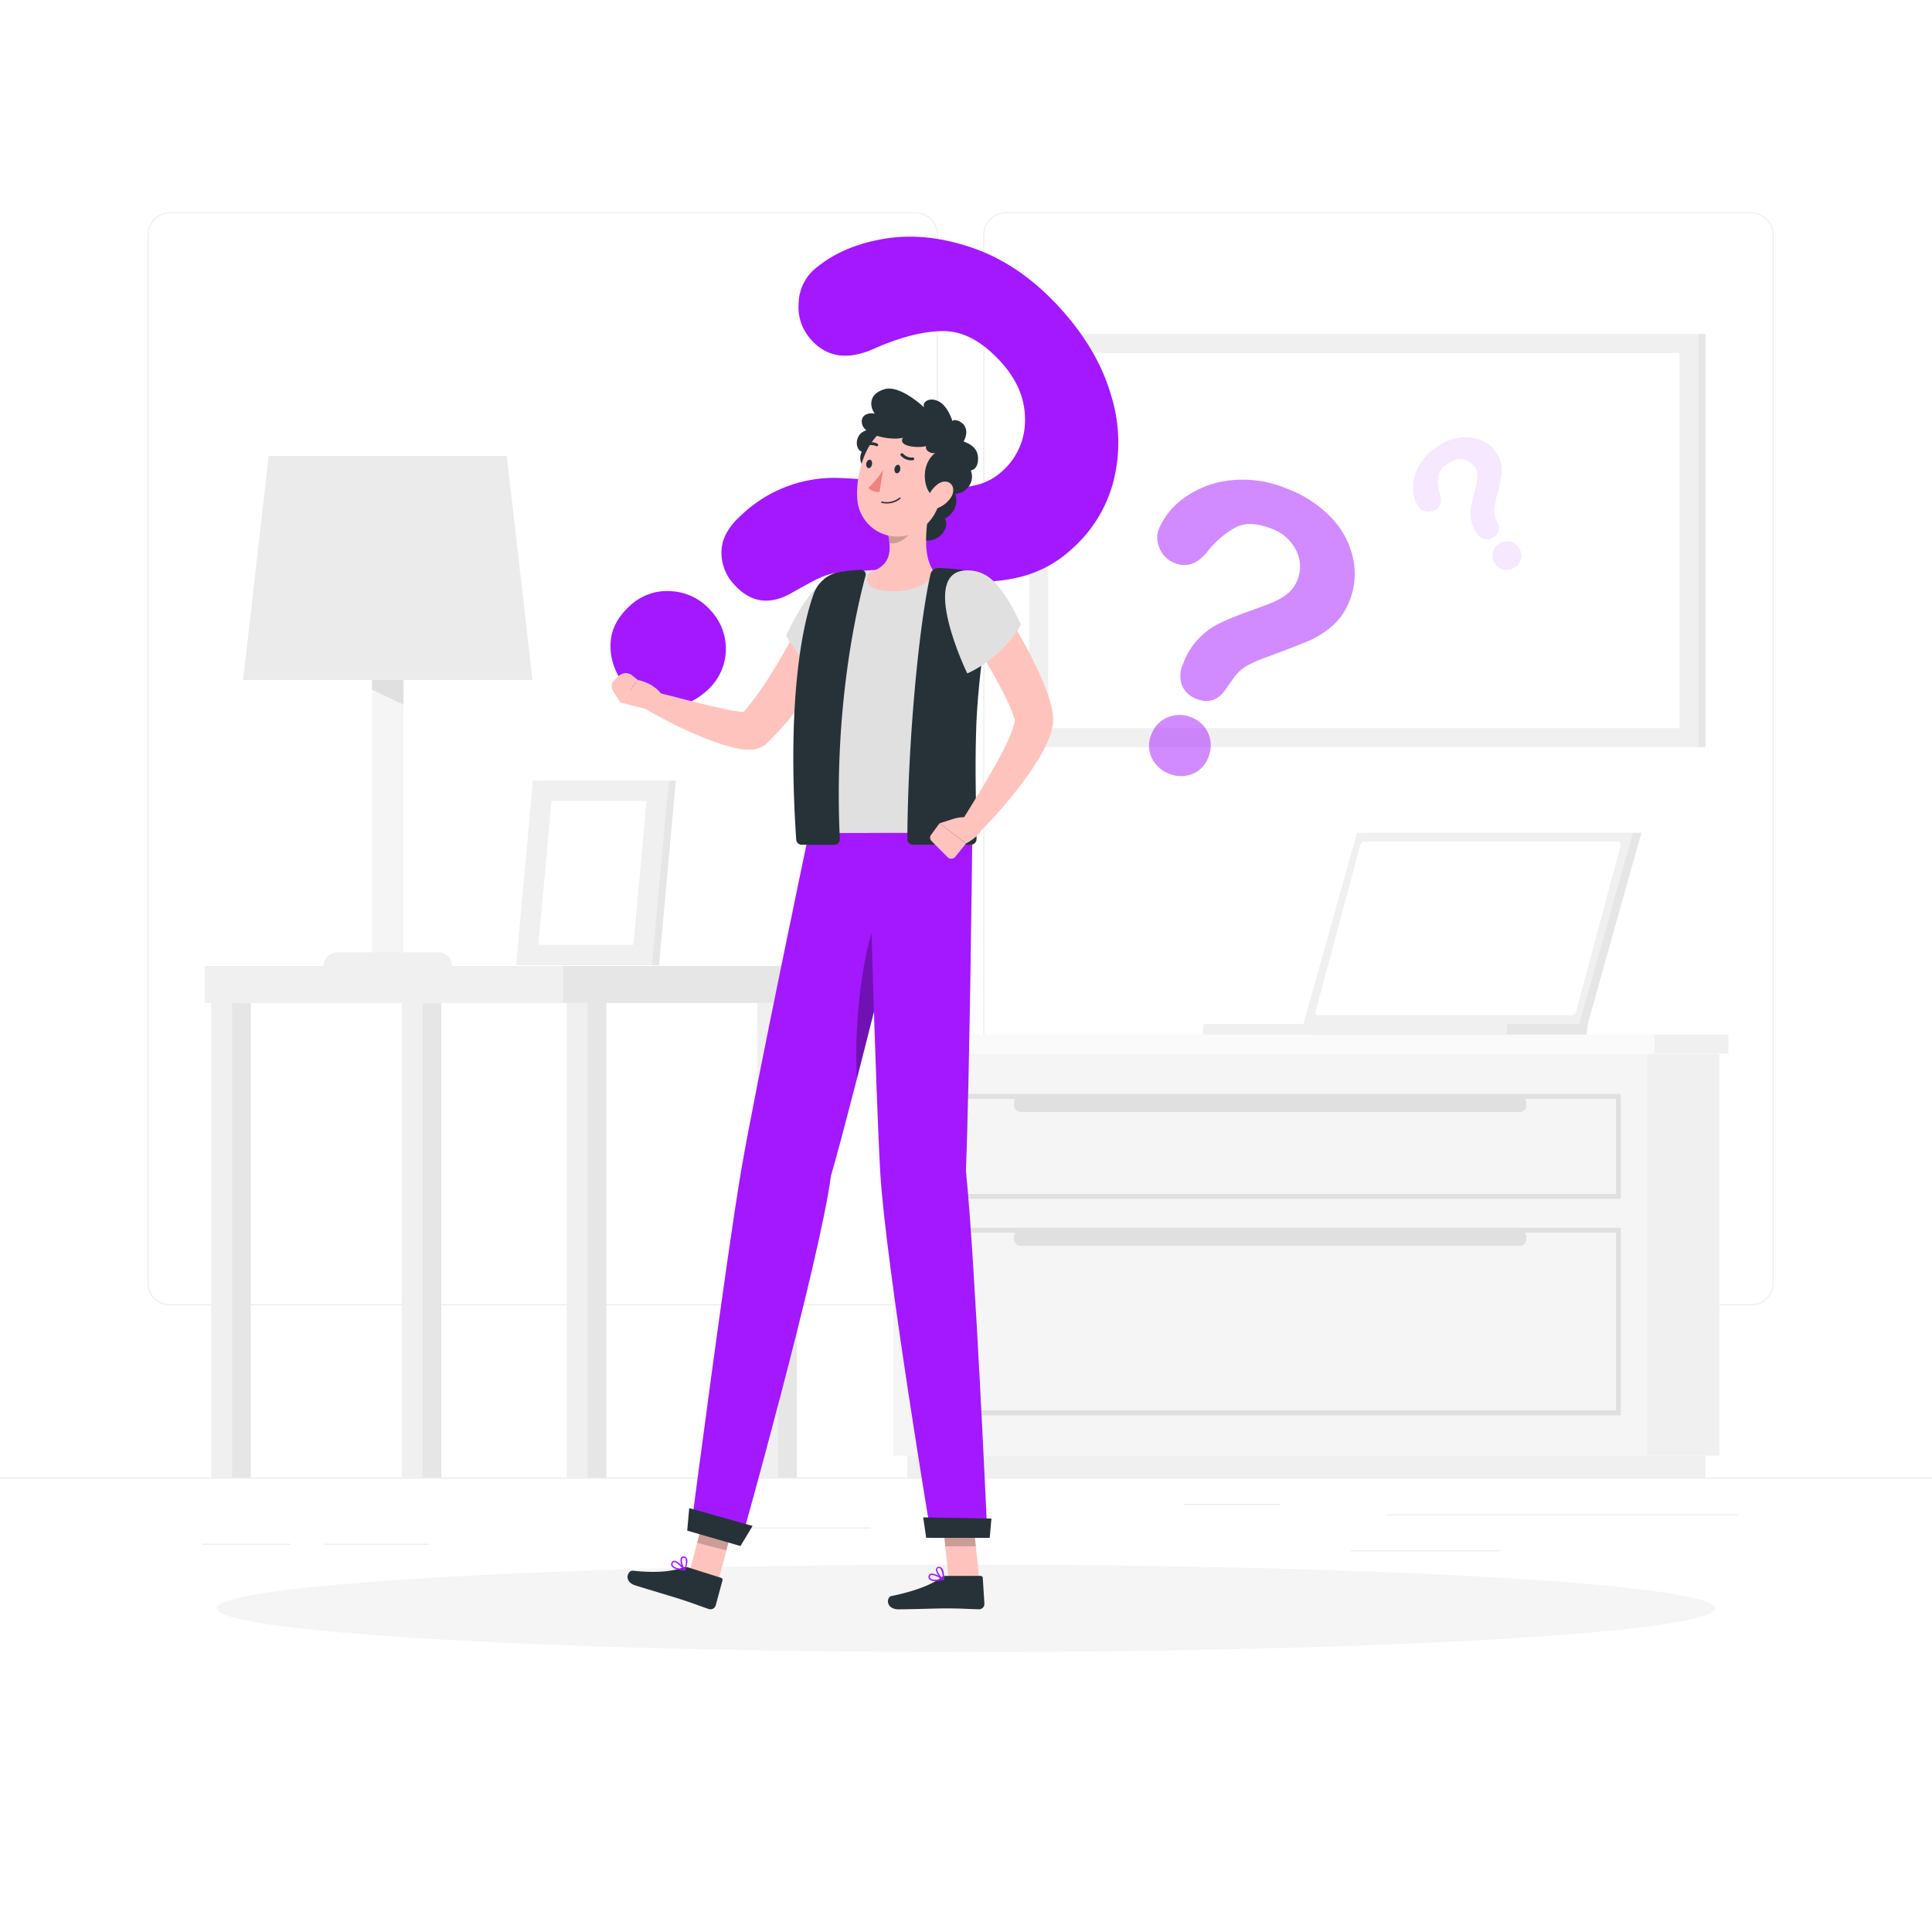 <svg class="animated" id="freepik_stories-questions" xmlns="http://www.w3.org/2000/svg" viewBox="0 0 500 500" version="1.1" xmlns:xlink="http://www.w3.org/1999/xlink" xmlns:svgjs="http://svgjs.com/svgjs"><style>svg#freepik_stories-questions:not(.animated) .animable {opacity: 0;}svg#freepik_stories-questions.animated #freepik--question-marks--inject-1 {animation: 1.5s Infinite  linear floating;animation-delay: 0s;}svg#freepik_stories-questions.animated #freepik--Character--inject-1 {animation: 1.5s Infinite  linear floating;animation-delay: 0s;}            @keyframes floating {                0% {                    opacity: 1;                    transform: translateY(0px);                }                50% {                    transform: translateY(-10px);                }                100% {                    opacity: 1;                    transform: translateY(0px);                }            }        </style><g id="freepik--background-complete--inject-1" class="animable" style="transform-origin: 250px 228.23px;"><rect y="382.4" width="500" height="0.25" style="fill: rgb(235, 235, 235); transform-origin: 250px 382.525px;" id="el10om1d0f9xmn" class="animable"></rect><rect x="359" y="391.92" width="90.9" height="0.25" style="fill: rgb(235, 235, 235); transform-origin: 404.45px 392.045px;" id="elkg2qx8vuin" class="animable"></rect><rect x="306.33" y="389.21" width="24.89" height="0.25" style="fill: rgb(235, 235, 235); transform-origin: 318.775px 389.335px;" id="elg1be9av5l39" class="animable"></rect><rect x="349.52" y="401.21" width="38.59" height="0.25" style="fill: rgb(235, 235, 235); transform-origin: 368.815px 401.335px;" id="elti85bqjhtg" class="animable"></rect><rect x="52.46" y="399.53" width="22.64" height="0.25" style="fill: rgb(235, 235, 235); transform-origin: 63.78px 399.655px;" id="eljifxm1okwk" class="animable"></rect><rect x="84" y="399.53" width="26.89" height="0.25" style="fill: rgb(235, 235, 235); transform-origin: 97.445px 399.655px;" id="el4z53jtg718c" class="animable"></rect><rect x="178.31" y="395.31" width="46.84" height="0.25" style="fill: rgb(235, 235, 235); transform-origin: 201.73px 395.435px;" id="ela1mmzmohy7" class="animable"></rect><path d="M237,337.8H43.91a5.71,5.71,0,0,1-5.7-5.71V60.66A5.71,5.71,0,0,1,43.91,55H237a5.71,5.71,0,0,1,5.71,5.71V332.09A5.71,5.71,0,0,1,237,337.8ZM43.91,55.2a5.46,5.46,0,0,0-5.45,5.46V332.09a5.46,5.46,0,0,0,5.45,5.46H237a5.47,5.47,0,0,0,5.46-5.46V60.66A5.47,5.47,0,0,0,237,55.2Z" style="fill: rgb(235, 235, 235); transform-origin: 140.46px 196.4px;" id="el7sjkqs6riy6" class="animable"></path><path d="M453.31,337.8H260.21a5.72,5.72,0,0,1-5.71-5.71V60.66A5.72,5.72,0,0,1,260.21,55h193.1A5.71,5.71,0,0,1,459,60.66V332.09A5.71,5.71,0,0,1,453.31,337.8ZM260.21,55.2a5.47,5.47,0,0,0-5.46,5.46V332.09a5.47,5.47,0,0,0,5.46,5.46h193.1a5.47,5.47,0,0,0,5.46-5.46V60.66a5.47,5.47,0,0,0-5.46-5.46Z" style="fill: rgb(235, 235, 235); transform-origin: 356.75px 196.4px;" id="elf62u8o1s6gb" class="animable"></path><g id="eldv2r5v23x45"><rect x="426.21" y="272.69" width="18.75" height="104.02" style="fill: rgb(240, 240, 240); transform-origin: 435.585px 324.7px; transform: rotate(180deg);" class="animable"></rect></g><g id="eld6gb6rirut4"><rect x="234.82" y="376.71" width="206.53" height="5.69" style="fill: rgb(240, 240, 240); transform-origin: 338.085px 379.555px; transform: rotate(180deg);" class="animable"></rect></g><rect x="231.22" y="272.69" width="194.98" height="104.02" style="fill: rgb(245, 245, 245); transform-origin: 328.71px 324.7px;" id="elx5ysmd0ewkr" class="animable"></rect><g id="elnb1a9a4ioen"><rect x="428.15" y="267.73" width="19.16" height="4.96" style="fill: rgb(240, 240, 240); transform-origin: 437.73px 270.21px; transform: rotate(180deg);" class="animable"></rect></g><rect x="228.86" y="267.73" width="199.29" height="4.96" style="fill: rgb(250, 250, 250); transform-origin: 328.505px 270.21px;" id="elnt6xrhl7qd8" class="animable"></rect><path d="M419.47,310.23H238V283.11H419.47ZM239.22,309h179v-24.6h-179Z" style="fill: rgb(224, 224, 224); transform-origin: 328.735px 296.67px;" id="el0iipvsi1e39h" class="animable"></path><path d="M419.47,366.3H238V317.75H419.47ZM239.22,365h179V319h-179Z" style="fill: rgb(224, 224, 224); transform-origin: 328.735px 342.025px;" id="elfoihbi22fw8" class="animable"></path><g id="eln05karx1vt"><rect x="262.42" y="283.74" width="132.6" height="4.04" rx="1.66" style="fill: rgb(224, 224, 224); transform-origin: 328.72px 285.76px; transform: rotate(180deg);" class="animable"></rect></g><g id="el6rbi2atc5gv"><rect x="262.42" y="318.38" width="132.6" height="4.04" rx="1.66" style="fill: rgb(224, 224, 224); transform-origin: 328.72px 320.4px; transform: rotate(180deg);" class="animable"></rect></g><g id="elu1a0sfxguch"><rect x="57.11" y="250" width="7.79" height="132.4" style="fill: rgb(230, 230, 230); transform-origin: 61.005px 316.2px; transform: rotate(180deg);" class="animable"></rect></g><g id="elji5bmwq6u3"><rect x="54.65" y="250" width="5.41" height="132.4" style="fill: rgb(240, 240, 240); transform-origin: 57.355px 316.2px; transform: rotate(180deg);" class="animable"></rect></g><rect x="52.97" y="250" width="92.68" height="9.57" style="fill: rgb(240, 240, 240); transform-origin: 99.31px 254.785px;" id="elqfzsqg6unpi" class="animable"></rect><g id="el0inkicf5nlks"><rect x="149.14" y="259.57" width="7.79" height="122.82" style="fill: rgb(230, 230, 230); transform-origin: 153.035px 320.98px; transform: rotate(180deg);" class="animable"></rect></g><g id="elg5ws5lr8jrd"><rect x="146.68" y="259.57" width="5.41" height="122.82" style="fill: rgb(240, 240, 240); transform-origin: 149.385px 320.98px; transform: rotate(180deg);" class="animable"></rect></g><g id="elpkdtpdqqlas"><rect x="198.44" y="259.57" width="7.79" height="122.82" style="fill: rgb(230, 230, 230); transform-origin: 202.335px 320.98px; transform: rotate(180deg);" class="animable"></rect></g><g id="elmlyvvs7r3fk"><rect x="195.99" y="259.57" width="5.41" height="122.82" style="fill: rgb(240, 240, 240); transform-origin: 198.695px 320.98px; transform: rotate(180deg);" class="animable"></rect></g><g id="elyr1o9ltswqd"><rect x="106.41" y="259.57" width="7.79" height="122.82" style="fill: rgb(230, 230, 230); transform-origin: 110.305px 320.98px; transform: rotate(180deg);" class="animable"></rect></g><g id="eli3torb7pijh"><rect x="103.95" y="259.57" width="5.41" height="122.82" style="fill: rgb(240, 240, 240); transform-origin: 106.655px 320.98px; transform: rotate(180deg);" class="animable"></rect></g><g id="elszonxglp0ak"><rect x="145.65" y="250" width="60.58" height="9.57" style="fill: rgb(230, 230, 230); transform-origin: 175.94px 254.785px; transform: rotate(180deg);" class="animable"></rect></g><polygon points="137.8 175.97 62.91 175.97 69.54 118 131.17 118 137.8 175.97" style="fill: rgb(235, 235, 235); transform-origin: 100.355px 146.985px;" id="elgcgv0yvex3" class="animable"></polygon><rect x="96.28" y="175.97" width="8.15" height="74.03" style="fill: rgb(245, 245, 245); transform-origin: 100.355px 212.985px;" id="eltq5fr3bge2" class="animable"></rect><path d="M117,250H83.74a3.54,3.54,0,0,1,3.54-3.54h26.15A3.54,3.54,0,0,1,117,250Z" style="fill: rgb(240, 240, 240); transform-origin: 100.37px 248.23px;" id="ellmdm85kv9w" class="animable"></path><polygon points="104.43 182.38 96.28 178.49 96.28 175.97 104.43 175.97 104.43 182.38" style="fill: rgb(224, 224, 224); transform-origin: 100.355px 179.175px;" id="el6ep6p88jb3x" class="animable"></polygon><polygon points="135.39 249.79 170.56 249.79 174.91 202.02 139.74 202.02 135.39 249.79" style="fill: rgb(230, 230, 230); transform-origin: 155.15px 225.905px;" id="el5ubgy9ujvvj" class="animable"></polygon><polygon points="133.57 249.79 168.74 249.79 173.09 202.02 137.92 202.02 133.57 249.79" style="fill: rgb(240, 240, 240); transform-origin: 153.33px 225.905px;" id="el1pxmc4m6oog" class="animable"></polygon><polygon points="163.93 244.5 167.32 207.31 142.73 207.31 139.34 244.5 163.93 244.5" style="fill: rgb(255, 255, 255); transform-origin: 153.33px 225.905px;" id="el1z82ce6gpub" class="animable"></polygon><polygon points="424.79 215.53 353.4 215.53 339.51 265 410.9 265 424.79 215.53" style="fill: rgb(230, 230, 230); transform-origin: 382.15px 240.265px;" id="eluoa1ivzuupg" class="animable"></polygon><polygon points="410.9 265 410.62 267.73 339.21 267.73 339.5 265 410.9 265" style="fill: rgb(230, 230, 230); transform-origin: 375.055px 266.365px;" id="elqsieqj6n7mp" class="animable"></polygon><polygon points="422.6 215.53 351.2 215.53 337.31 265 408.71 265 422.6 215.53" style="fill: rgb(240, 240, 240); transform-origin: 379.955px 240.265px;" id="el12hdbtqor12a" class="animable"></polygon><path d="M407.9,261.77l11.49-42.84c.16-.61-.15-1.14-.67-1.14H353.08a1.25,1.25,0,0,0-1.08,1L340.52,261.6c-.17.61.14,1.14.66,1.14h65.64A1.23,1.23,0,0,0,407.9,261.77Z" style="fill: rgb(255, 255, 255); transform-origin: 379.953px 240.265px;" id="elunntvzzoosq" class="animable"></path><polygon points="390.1 265 389.81 267.73 311.19 267.73 311.48 265 390.1 265" style="fill: rgb(240, 240, 240); transform-origin: 350.645px 266.365px;" id="elrverzpncqhm" class="animable"></polygon><rect x="266.36" y="86.44" width="173.22" height="106.91" style="fill: rgb(240, 240, 240); transform-origin: 352.97px 139.895px;" id="ellz3pvmjlm6" class="animable"></rect><rect x="271.28" y="91.36" width="163.38" height="97.08" style="fill: rgb(255, 255, 255); transform-origin: 352.97px 139.9px;" id="elwnmy02b13zn" class="animable"></rect><g id="ele2gh46uhsiw"><rect x="439.58" y="86.44" width="1.77" height="106.91" style="fill: rgb(230, 230, 230); transform-origin: 440.465px 139.895px; transform: rotate(180deg);" class="animable"></rect></g></g><g id="freepik--Shadow--inject-1" class="animable" style="transform-origin: 250px 416.24px;"><ellipse id="freepik--path--inject-1" cx="250" cy="416.24" rx="193.89" ry="11.32" style="fill: rgb(245, 245, 245); transform-origin: 250px 416.24px;" class="animable"></ellipse></g><g id="freepik--question-marks--inject-1" class="animable" style="transform-origin: 275.861px 131.055px;"><path d="M210.43,70q7-6.23,18.13-8.16t23.53,2.45q12.36,4.38,22.61,15.82,9.53,10.64,12.88,22.29a40.89,40.89,0,0,1,.59,22.13A35.1,35.1,0,0,1,277.47,142a30.35,30.35,0,0,1-13.19,7.25,44.61,44.61,0,0,1-13.49,1.24q-6.53-.42-22.66-2.23a71.63,71.63,0,0,0-7.58-.42,21.53,21.53,0,0,0-5.15.59,20.45,20.45,0,0,0-3.88,1.42c-1.2.59-3.23,1.68-6.11,3.29q-8.88,5.43-15.44-1.9a12,12,0,0,1-3.25-8.65q.17-4.83,5.08-9.23a34.85,34.85,0,0,1,24.83-9.68A156.27,156.27,0,0,1,232.34,125c5.54.67,9.63,1.09,12.27,1.23a28.06,28.06,0,0,0,7.81-.65,15,15,0,0,0,6.85-3.55,17.42,17.42,0,0,0,6-13.23q.12-8-6-14.87-7.23-8.07-14.71-8.23T226.75,90q-10.51,4.93-16.75-2a12.47,12.47,0,0,1-3.31-9.52A12,12,0,0,1,210.43,70ZM162.09,177.69A15.48,15.48,0,0,1,158,167.28q-.09-5.92,5.11-10.59A14.05,14.05,0,0,1,173.78,153a14.63,14.63,0,0,1,10.24,5.1,14.44,14.44,0,0,1-1.15,20.71q-5.13,4.59-11,3.92A15,15,0,0,1,162.09,177.69Z" style="fill: rgb(163, 24, 255); transform-origin: 223.707px 122.033px;" id="elazyiqhsezkg" class="animable"></path><g id="elxhkqs0k630f"><g style="opacity: 0.5; transform-origin: 323.982px 162.5px;" class="animable"><path d="M299.85,137.05a19,19,0,0,1,6.71-8.26,24.86,24.86,0,0,1,11.86-4.48,29.6,29.6,0,0,1,14.63,2.14A30.76,30.76,0,0,1,344.57,134a21.94,21.94,0,0,1,5.6,10.45,18.85,18.85,0,0,1-.9,11,16.23,16.23,0,0,1-4.58,6.64,23.89,23.89,0,0,1-6.16,3.84q-3.22,1.37-11.39,4.38a35,35,0,0,0-3.73,1.62,11.22,11.22,0,0,0-2.32,1.52,10.43,10.43,0,0,0-1.52,1.61c-.43.57-1.14,1.58-2.13,3q-3,4.74-7.85,2.8a6.45,6.45,0,0,1-3.64-3.36,7,7,0,0,1,.22-5.64,18.68,18.68,0,0,1,9.56-10.6,84.35,84.35,0,0,1,7.83-3.18c2.81-1,4.87-1.79,6.17-2.35a15.08,15.08,0,0,0,3.58-2.19,8.09,8.09,0,0,0,2.43-3.35,9.3,9.3,0,0,0-.31-7.77A11.45,11.45,0,0,0,329,136.8q-5.4-2.13-9-.41a23.22,23.22,0,0,0-7.48,6.32q-3.86,4.89-8.52,3a6.71,6.71,0,0,1-3.87-3.77A6.34,6.34,0,0,1,299.85,137.05Zm2.73,63.2a8.31,8.31,0,0,1-4.46-4A7.32,7.32,0,0,1,298,190a7.49,7.49,0,0,1,4.21-4.35,7.81,7.81,0,0,1,6.13,0,7.74,7.74,0,0,1,4.43,10.19,7.35,7.35,0,0,1-4.34,4.52A8,8,0,0,1,302.58,200.25Z" style="fill: rgb(163, 24, 255); transform-origin: 323.982px 162.5px;" id="elqzsniyhi599" class="animable"></path></g></g><g id="elyh8o337rel"><g style="opacity: 0.1; transform-origin: 379.721px 130.315px;" class="animable"><path d="M367.11,131.16a8.91,8.91,0,0,1-1.39-4.76,11.46,11.46,0,0,1,1.42-5.72,13.65,13.65,0,0,1,4.69-5,14.28,14.28,0,0,1,5.94-2.42,10.24,10.24,0,0,1,5.49.62,8.79,8.79,0,0,1,4,3.25,7.57,7.57,0,0,1,1.34,3.51,11.37,11.37,0,0,1-.16,3.37q-.33,1.61-1.34,5.52a18.44,18.44,0,0,0-.36,1.86,5.1,5.1,0,0,0,.18,2.3c.11.32.31.86.61,1.62a2.73,2.73,0,0,1-1,3.75,3,3,0,0,1-2.24.5,3.24,3.24,0,0,1-2.11-1.57,9.11,9.11,0,0,1-1.46-3.32,9,9,0,0,1-.07-3.14,37.52,37.52,0,0,1,.85-3.84c.36-1.35.6-2.34.73-3a7.52,7.52,0,0,0,.11-2,3.82,3.82,0,0,0-.65-1.82,4.34,4.34,0,0,0-3.06-1.93,5.3,5.3,0,0,0-3.88,1,5.22,5.22,0,0,0-2.54,3.34,10.84,10.84,0,0,0,.45,4.54c.57,1.85.2,3.2-1.09,4.07a3.13,3.13,0,0,1-2.46.49A3,3,0,0,1,367.11,131.16Zm24.95,15.66a3.91,3.91,0,0,1-2.71.65,3.39,3.39,0,0,1-2.44-1.63,3.5,3.5,0,0,1-.56-2.76,3.67,3.67,0,0,1,1.61-2.36,3.57,3.57,0,0,1,2.75-.57,3.52,3.52,0,0,1,2.33,1.57,3.45,3.45,0,0,1,.59,2.86A3.77,3.77,0,0,1,392.06,146.82Z" style="fill: rgb(163, 24, 255); transform-origin: 379.721px 130.315px;" id="elje19hncwq4c" class="animable"></path></g></g></g><g id="freepik--Character--inject-1" class="animable" style="transform-origin: 215.436px 258.527px;"><polygon points="185.79 409.62 178.23 407.66 182.74 390.37 190.3 392.33 185.79 409.62" style="fill: rgb(255, 195, 189); transform-origin: 184.265px 399.995px;" id="el8nan2wvhhg3" class="animable"></polygon><path d="M178.15,405.66l8.44,2.67a.54.54,0,0,1,.39.67l-1.78,6.55a1.42,1.42,0,0,1-1.76.87c-2.92-1-4.27-1.58-8-2.76-2.29-.72-7.81-2.35-11-3.35s-2-4-.61-3.81c6.42.67,10.15.13,12.82-.8A2.33,2.33,0,0,1,178.15,405.66Z" style="fill: rgb(38, 50, 56); transform-origin: 174.705px 411.02px;" id="elho5bfkcptin" class="animable"></path><g id="elh3v92rir9vj"><polygon points="190.3 392.34 182.74 390.38 180.42 399.29 187.98 401.25 190.3 392.34" style="opacity: 0.2; transform-origin: 185.36px 395.815px;" class="animable"></polygon></g><path d="M209.35,215.53s-13.84,65.77-17.52,87.3c-4,23.58-12.79,91.09-12.79,91.09l12.85,4.67S212,327,215.05,304.33c6.39-22.16,22.58-88.8,22.58-88.8Z" style="fill: rgb(163, 24, 255); transform-origin: 208.335px 307.06px;" id="elqf9v95lb4l" class="animable"></path><g id="elk7tu5cll2d"><path d="M227.12,237c-4.49,10.78-6.12,30.41-5.34,42.15,3.56-13.86,7.51-29.69,10.57-42.09C231.36,233.65,230,230.07,227.12,237Z" style="opacity: 0.3; transform-origin: 226.971px 256.094px;" class="animable"></path></g><polygon points="191.63 400.11 177.85 396.13 178.37 390.3 194.77 394.91 191.63 400.11" style="fill: rgb(38, 50, 56); transform-origin: 186.31px 395.205px;" id="elfqejlm9q7pk" class="animable"></polygon><path d="M175.05,406.08a10.25,10.25,0,0,0,2.09.37.17.17,0,0,0,.18-.09.17.17,0,0,0,0-.19c-.19-.24-1.84-2.31-2.87-2.25a.7.7,0,0,0-.58.35,1,1,0,0,0-.09,1A2.12,2.12,0,0,0,175.05,406.08Zm1.7,0c-1.44-.17-2.41-.52-2.65-1a.62.62,0,0,1,.08-.64.35.35,0,0,1,.28-.18C175,404.24,176.06,405.25,176.75,406.06Z" style="fill: rgb(163, 24, 255); transform-origin: 175.518px 405.186px;" id="elhms5egk7e3f" class="animable"></path><path d="M177.1,406.45h.09a.19.19,0,0,0,.14-.1c0-.09.92-2.12.4-3.06a1,1,0,0,0-.66-.47.72.72,0,0,0-.81.31c-.45.74.16,2.6.76,3.26A.16.16,0,0,0,177.1,406.45Zm0-3.26a.53.53,0,0,1,.32.27,3.77,3.77,0,0,1-.29,2.45c-.47-.74-.83-2.12-.53-2.6,0-.09.15-.19.41-.14Z" style="fill: rgb(163, 24, 255); transform-origin: 176.997px 404.621px;" id="elclmnqp8aotc" class="animable"></path><path d="M220.06,159.2c-.67,1.62-1.31,3.06-2,4.54s-1.43,2.93-2.18,4.38c-1.52,2.89-3.12,5.74-4.88,8.52a78.29,78.29,0,0,1-12.6,15.77l-.18.18a4.26,4.26,0,0,1-.84.59,7,7,0,0,1-2.69.81,11.35,11.35,0,0,1-1.62,0,16.77,16.77,0,0,1-2.4-.33c-1.42-.3-2.68-.67-3.92-1.06-2.46-.78-4.75-1.73-7-2.69s-4.47-2-6.65-3.13-4.32-2.26-6.44-3.54a2.42,2.42,0,0,1,1.82-4.42h0c4.64,1.12,9.27,2.37,13.83,3.48,2.27.57,4.54,1.07,6.72,1.49a28.09,28.09,0,0,0,3.11.45,10.18,10.18,0,0,0,1.18,0c.15,0,.21,0,.17,0a1.94,1.94,0,0,0-1,.31l-1,.77a66.71,66.71,0,0,0,5.37-6.78c1.68-2.43,3.27-5,4.8-7.58s3-5.29,4.39-8,2.77-5.5,4-8.11l.06-.13a5.46,5.46,0,0,1,10,4.45Z" style="fill: rgb(255, 195, 189); transform-origin: 193.042px 172.746px;" id="eltidqpdq3wis" class="animable"></path><path d="M218.52,148.62c-6.44.18-10.86,7.17-15.08,15.88A37.19,37.19,0,0,0,216.89,178S233.81,148.19,218.52,148.62Z" style="fill: rgb(224, 224, 224); transform-origin: 214.179px 163.308px;" id="eliu0vaq072tq" class="animable"></path><path d="M166.34,183.28l-5.8-1.48,4.52-5.81s5,.79,6.9,5l-2.06,1.47A4.39,4.39,0,0,1,166.34,183.28Z" style="fill: rgb(255, 195, 189); transform-origin: 166.25px 179.68px;" id="elg77xc8ksyfo" class="animable"></path><path d="M159.13,175.86l1.12-1a2.59,2.59,0,0,1,3.33-.07l1.48,1.19-4.52,5.81-1.85-2.88A2.35,2.35,0,0,1,159.13,175.86Z" style="fill: rgb(255, 195, 189); transform-origin: 161.688px 178.004px;" id="el1ddvdxv3rho" class="animable"></path><polygon points="253.46 408.72 245.55 408.72 243.66 391.1 251.57 391.1 253.46 408.72" style="fill: rgb(255, 195, 189); transform-origin: 248.56px 399.91px;" id="elblmb2tc0dos" class="animable"></polygon><path d="M244.86,407.84h8.89a.56.56,0,0,1,.59.52l.43,6.76a1.39,1.39,0,0,1-1.39,1.36c-3.09-.06-4.57-.23-8.48-.23-2.4,0-9,.24-12.35.24s-3.23-3.16-1.82-3.44c6.31-1.29,10.53-3.06,12.77-4.74A2.24,2.24,0,0,1,244.86,407.84Z" style="fill: rgb(38, 50, 56); transform-origin: 242.283px 412.165px;" id="eloki4htv6b8b" class="animable"></path><g id="elpfjrc8r0dms"><polygon points="251.57 391.1 243.66 391.1 244.64 400.19 252.55 400.19 251.57 391.1" style="opacity: 0.2; transform-origin: 248.105px 395.645px;" class="animable"></polygon></g><path d="M224.81,215.53s1.75,66.12,3,87.91c1.4,23.86,13.25,94.55,13.25,94.55h14.5s-3.18-71.59-5.58-95c1-25.64,1.66-87.48,1.66-87.48Z" style="fill: rgb(163, 24, 255); transform-origin: 240.185px 306.75px;" id="elgv8twvopsgn" class="animable"></path><polygon points="256.14 397.99 239.7 397.99 238.92 392.7 256.58 393 256.14 397.99" style="fill: rgb(38, 50, 56); transform-origin: 247.75px 395.345px;" id="eld7ice19wguv" class="animable"></polygon><path d="M242.06,409.16a10.11,10.11,0,0,0,2.11-.27.16.16,0,0,0,.13-.14.16.16,0,0,0-.07-.18c-.25-.16-2.49-1.64-3.46-1.27a.68.68,0,0,0-.43.5.94.94,0,0,0,.23,1A2.21,2.21,0,0,0,242.06,409.16Zm1.6-.52c-1.42.27-2.46.22-2.83-.13a.63.63,0,0,1-.13-.63.33.33,0,0,1,.2-.25C241.42,407.43,242.74,408.07,243.66,408.64Z" style="fill: rgb(163, 24, 255); transform-origin: 242.294px 408.208px;" id="elygkk5hd78gf" class="animable"></path><path d="M244.12,408.9l.09,0a.21.21,0,0,0,.1-.15c0-.09.18-2.28-.62-3a.91.91,0,0,0-.78-.24.7.7,0,0,0-.67.53c-.18.83,1,2.42,1.79,2.87ZM243,405.81a.54.54,0,0,1,.4.16,3.81,3.81,0,0,1,.52,2.42c-.69-.56-1.48-1.77-1.36-2.31,0-.11.09-.23.36-.26Z" style="fill: rgb(163, 24, 255); transform-origin: 243.274px 407.204px;" id="elz7nctm7mc6e" class="animable"></path><path d="M212.68,153.71a7.59,7.59,0,0,1,5.84-5.09,48.46,48.46,0,0,1,5.93-1,163.28,163.28,0,0,1,18,0c3.14.14,6.34.51,8.89.87l.09,0a4.86,4.86,0,0,1,4.23,5.64A230.81,230.81,0,0,0,251.75,185c-.62,15.06.22,26.88-.08,30.51H209.35C206.78,178.78,210.1,162.08,212.68,153.71Z" style="fill: rgb(224, 224, 224); transform-origin: 232.076px 181.441px;" id="elqaohxje9589" class="animable"></path><path d="M245.32,125.21a5.26,5.26,0,0,1-.79,9c1.71,2.83-2.84,7.83-7.42,4.69S239,122.54,245.32,125.21Z" style="fill: rgb(38, 50, 56); transform-origin: 241.534px 132.378px;" id="eliuu1trz74n9" class="animable"></path><path d="M226.38,122.17a3.63,3.63,0,0,1-3.35-5.26c-2.13-.83-1.75-5.48,2.09-5.68S230.94,121,226.38,122.17Z" style="fill: rgb(38, 50, 56); transform-origin: 225.376px 116.699px;" id="el21xi3t9wm47" class="animable"></path><path d="M225.13,151.55a2.24,2.24,0,0,1,.79-3.77c3.86-1.42,4.56-4.22,4.25-7.27a21.49,21.49,0,0,0-.42-2.55l6.55-5.23,4.82-3.84c-1.2,5-2.54,13.71,0,18.12a2.27,2.27,0,0,1-.46,2.92C239,151.4,235.6,153.3,230,153,227.43,152.87,226,152.28,225.13,151.55Z" style="fill: rgb(255, 195, 189); transform-origin: 232.931px 140.961px;" id="elyu4ghk738x" class="animable"></path><path d="M210.51,153.89a8.81,8.81,0,0,1,6.41-5.82,54.23,54.23,0,0,1,5.73-.6A1.22,1.22,0,0,1,224,149c-3.35,12.44-8.13,37.33-6.65,68.16a1.41,1.41,0,0,1-1.44,1.46h-8.4a1.43,1.43,0,0,1-1.45-1.32C203.53,179.63,208,160.86,210.51,153.89Z" style="fill: rgb(38, 50, 56); transform-origin: 214.676px 183.039px;" id="elaet3t3ewi3q" class="animable"></path><path d="M251.11,147.74A79.45,79.45,0,0,0,243,147h0a2.09,2.09,0,0,0-2.18,1.58c-3.11,13.7-5.88,44.14-6,68.63a1.42,1.42,0,0,0,1.45,1.39h15a1.42,1.42,0,0,0,1.45-1.36c.1-4.93-.58-16.48,0-30.82A215,215,0,0,1,256.56,156C257.08,153.19,254.08,148.16,251.11,147.74Z" style="fill: rgb(38, 50, 56); transform-origin: 245.72px 182.797px;" id="el0gi4o85utrur" class="animable"></path><path d="M256.38,152.09c3.21,4.84,6.13,9.69,8.89,14.78,1.36,2.55,2.7,5.14,3.91,7.86.6,1.36,1.19,2.75,1.74,4.22a29.7,29.7,0,0,1,1.4,4.9,11.88,11.88,0,0,1,.16,3.7,16,16,0,0,1-.77,2.93,29.59,29.59,0,0,1-2.09,4.48,68.51,68.51,0,0,1-4.91,7.48,121.7,121.7,0,0,1-11.32,13.06,2.72,2.72,0,0,1-4.24-3.35l0-.06c2.91-4.69,5.85-9.47,8.51-14.21,1.32-2.36,2.58-4.76,3.59-7.08s1.75-4.86,1.23-4.93a25.75,25.75,0,0,0-1.16-3.12c-.5-1.14-1.07-2.32-1.67-3.49-1.22-2.35-2.53-4.74-3.9-7.09-2.74-4.72-5.66-9.48-8.55-14.09l0-.06a5.46,5.46,0,0,1,9.18-5.93Z" style="fill: rgb(255, 195, 189); transform-origin: 259.442px 182.946px;" id="elobb9g605sxa" class="animable"></path><path d="M250.16,147.61c6.44-.12,9.85,5.33,14.07,14-4.78,8.85-13.9,12.68-13.9,12.68S237.5,147.83,250.16,147.61Z" style="fill: rgb(224, 224, 224); transform-origin: 254.404px 160.949px;" id="elxnnjk5gmqw" class="animable"></path><path d="M246.86,211.89l-3.71,1.18,6.87,5.22s5.62-2.92,3.86-5.57l-1.14-.51A8.33,8.33,0,0,0,246.86,211.89Z" style="fill: rgb(255, 195, 189); transform-origin: 248.686px 214.895px;" id="elo1289n5pxzq" class="animable"></path><path d="M241.07,217.65l4.17,4.19a1.36,1.36,0,0,0,2-.11l2.77-3.44-6.87-5.22L241,216A1.22,1.22,0,0,0,241.07,217.65Z" style="fill: rgb(255, 195, 189); transform-origin: 245.361px 217.648px;" id="ela22xv7dieal" class="animable"></path><g id="elw4rxarhn0v"><path d="M229.75,138a21.49,21.49,0,0,1,.42,2.55c2.48.63,6-2.21,6.33-4.62a15.36,15.36,0,0,0-.2-3.16Z" style="opacity: 0.2; transform-origin: 233.131px 136.704px;" class="animable"></path></g><path d="M245.23,121.79c-1.69,7.38-2.29,11.78-6.83,15.07a10.41,10.41,0,0,1-16.51-7.43c-.58-6.92,2.28-17.83,10.36-19.77S246.92,114.4,245.23,121.79Z" style="fill: rgb(255, 195, 189); transform-origin: 233.657px 124.094px;" id="elwidk0y96kjc" class="animable"></path><path d="M241.81,128.25c-2.14.11-4.42-7.44.3-11.08-.75.41-2.8-.34-2.44-1.75-1.39.58-7.47.33-6-2.14-3.09.8-9.83-.54-10.55-3.49s2.76-3.05,3.3-2.66c-1.53-2.14-1.5-5.28,2.56-6.42s10.18,4.73,10.18,4.73c-.64-1.55,1.61-2.8,3.94-1.47s3.42,5.11,3.42,5.11c0-1.14,5.44.39,2.86,5.17,2.67,1,3.89,2.42,3.72,4.89s-1.86,2.61-1.86,2.61a4.29,4.29,0,0,1-1.47,5.08C247,129.06,244.58,126.44,241.81,128.25Z" style="fill: rgb(38, 50, 56); transform-origin: 238.069px 114.407px;" id="el34d1nrd1ddd" class="animable"></path><path d="M246.05,128.82a7.2,7.2,0,0,1-3.93,2.85c-2.06.55-2.76-1.29-1.92-3.21.76-1.73,2.74-4.11,4.68-3.81S247.21,127.1,246.05,128.82Z" style="fill: rgb(255, 195, 189); transform-origin: 243.277px 128.197px;" id="el18ikv5uwyt3" class="animable"></path><path d="M233,121.49c-.1.6-.52,1.05-.93,1s-.67-.59-.57-1.2.52-1,.93-1S233.05,120.88,233,121.49Z" style="fill: rgb(38, 50, 56); transform-origin: 232.243px 121.392px;" id="elo4jx4pj6doa" class="animable"></path><path d="M225.68,120.16c-.1.61-.51,1.06-.92,1s-.67-.59-.57-1.2.51-1,.92-1S225.78,119.56,225.68,120.16Z" style="fill: rgb(38, 50, 56); transform-origin: 224.935px 120.063px;" id="elcemzuzu0r2o" class="animable"></path><path d="M228.57,121.52a22.45,22.45,0,0,1-3.87,4.77,3.75,3.75,0,0,0,2.93,1Z" style="fill: rgb(237, 132, 126); transform-origin: 226.635px 124.414px;" id="el9a82vtvwtad" class="animable"></path><path d="M228.93,130.27a5.5,5.5,0,0,0,4.09-1.2.19.19,0,0,0,0-.26.2.2,0,0,0-.26,0,5.27,5.27,0,0,1-4.49,1,.18.18,0,0,0-.22.14.17.17,0,0,0,.14.21A5.1,5.1,0,0,0,228.93,130.27Z" style="fill: rgb(38, 50, 56); transform-origin: 230.558px 129.533px;" id="elmou2c5f644j" class="animable"></path><path d="M233.3,117.33a.37.37,0,0,0-.16.09.35.35,0,0,0,0,.51,3.62,3.62,0,0,0,3.14,1.18.35.35,0,0,0,.31-.41.37.37,0,0,0-.43-.3,2.89,2.89,0,0,1-2.45-1A.4.4,0,0,0,233.3,117.33Z" style="fill: rgb(38, 50, 56); transform-origin: 234.813px 118.219px;" id="el00dbx2uww3jt9" class="animable"></path><path d="M223.61,115.52a.43.43,0,0,0,.35,0,3.26,3.26,0,0,1,2.76-.07.38.38,0,0,0,.51-.13.38.38,0,0,0-.15-.5h0a4,4,0,0,0-3.46,0,.34.34,0,0,0-.16.48A.39.39,0,0,0,223.61,115.52Z" style="fill: rgb(38, 50, 56); transform-origin: 225.343px 114.992px;" id="elu0gp19r8m0q" class="animable"></path></g><defs>     <filter id="active" height="200%">         <feMorphology in="SourceAlpha" result="DILATED" operator="dilate" radius="2"></feMorphology>                <feFlood flood-color="#32DFEC" flood-opacity="1" result="PINK"></feFlood>        <feComposite in="PINK" in2="DILATED" operator="in" result="OUTLINE"></feComposite>        <feMerge>            <feMergeNode in="OUTLINE"></feMergeNode>            <feMergeNode in="SourceGraphic"></feMergeNode>        </feMerge>    </filter>    <filter id="hover" height="200%">        <feMorphology in="SourceAlpha" result="DILATED" operator="dilate" radius="2"></feMorphology>                <feFlood flood-color="#ff0000" flood-opacity="0.5" result="PINK"></feFlood>        <feComposite in="PINK" in2="DILATED" operator="in" result="OUTLINE"></feComposite>        <feMerge>            <feMergeNode in="OUTLINE"></feMergeNode>            <feMergeNode in="SourceGraphic"></feMergeNode>        </feMerge>            <feColorMatrix type="matrix" values="0   0   0   0   0                0   1   0   0   0                0   0   0   0   0                0   0   0   1   0 "></feColorMatrix>    </filter></defs></svg>